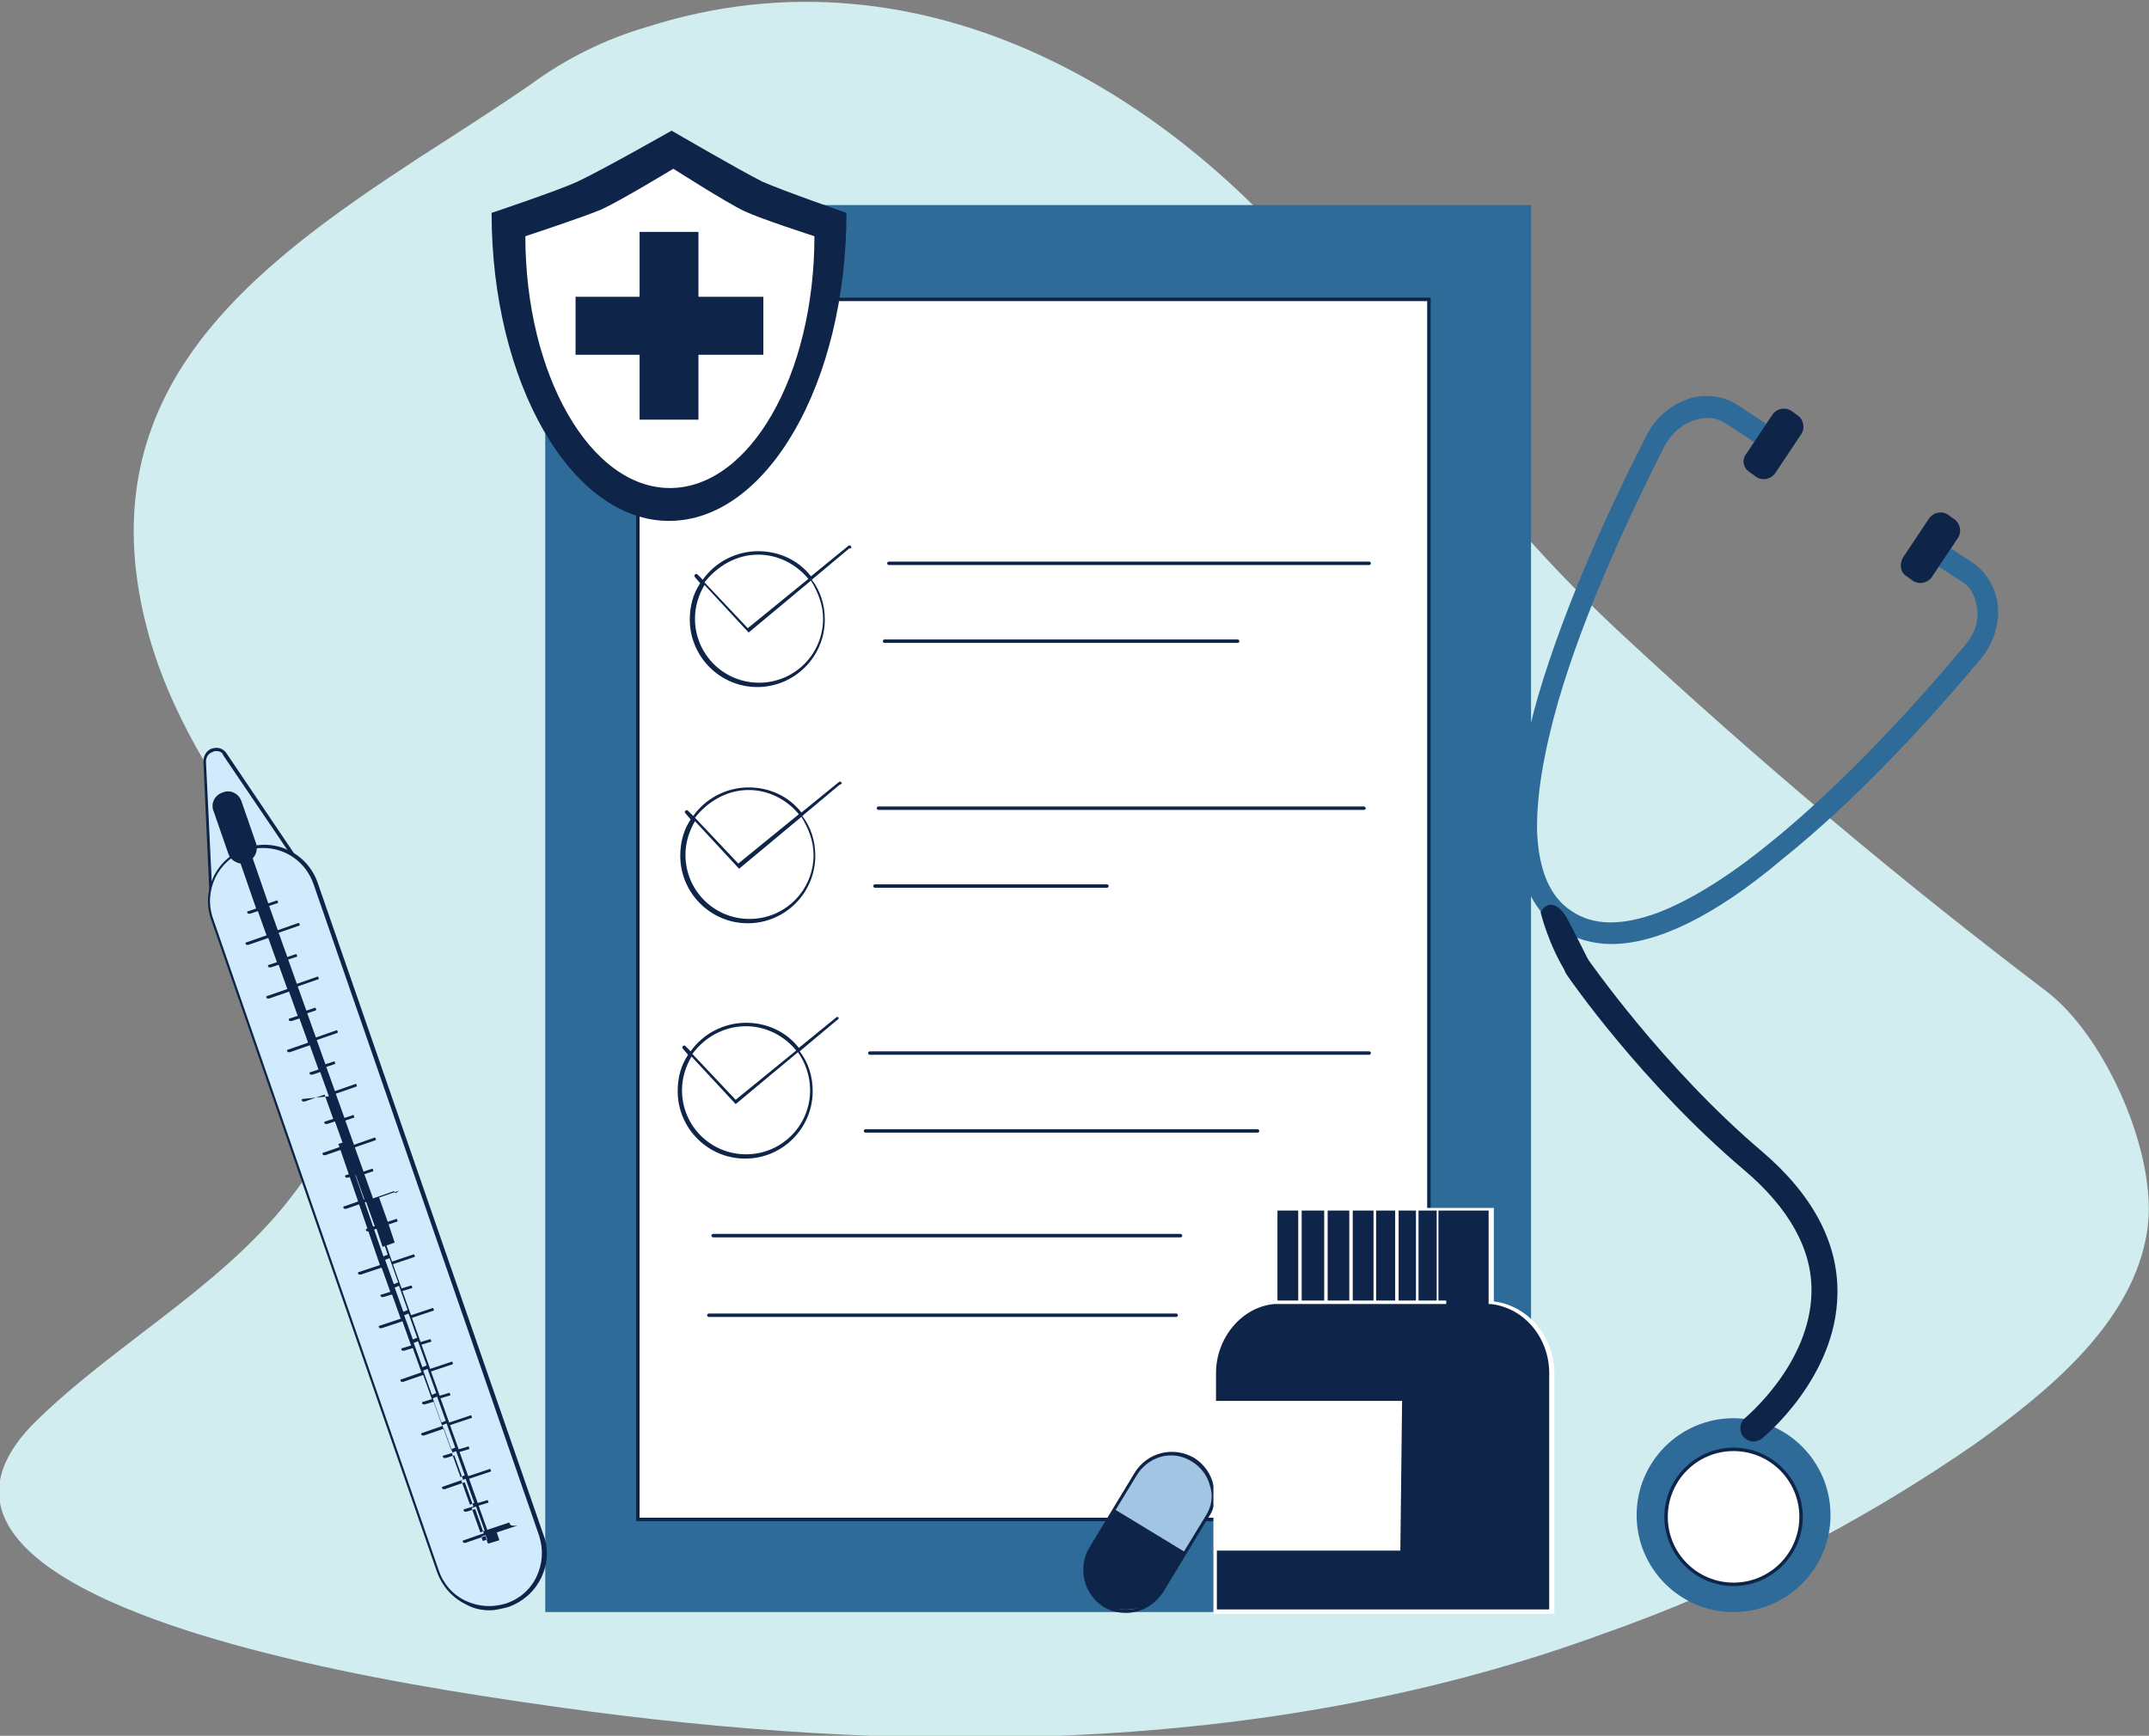 <?xml version="1.0" encoding="utf-8"?>
<!-- Generator: Adobe Illustrator 22.1.0, SVG Export Plug-In . SVG Version: 6.00 Build 0)  -->
<svg version="1.1" id="pain_releafe" xmlns="http://www.w3.org/2000/svg" xmlns:xlink="http://www.w3.org/1999/xlink" x="0px"
	 y="0px" viewBox="0 0 248.3 200.6" style="enable-background:new 0 0 248.3 200.6;" xml:space="preserve">
<rect x="0" y="0" width="248.3" height="200.6" fill="#808080" stroke="none"/>
<style type="text/css">
	.st0{fill:#D1EDF0;}
	.st1{fill:#2E6B99;}
	.st2{fill:#0E2549;}
	.st3{fill:#FFFFFF;}
	.st4{fill:#D2EBFC;}
	.st5{fill:#A1C5E2;}
</style>
<path id="background" class="st0" d="M48.3,18.3C28.9,31,10,45.2,16.9,72.3c2.5,9.9,8.2,18.8,14.3,26.9c8.7,11.5,12.4,24.9,3.8,37.3
	c-8,11.5-20.8,18-30.7,27.6c-17.1,16.6,20.2,25.5,30.8,28c10.9,2.5,22,4.2,33.1,5.7c38.9,5.1,79.6,4.7,116.8-8.9
	c15.4-5.4,29.9-12.8,43.3-22.1c8.2-5.9,18.2-13.9,19.8-24.6c1.3-8.5-4.7-22.3-11.6-27.6c-17-12.9-33.4-26.7-49-41.2
	c-12.4-11.5-22-24.1-32.1-37.5c-18.5-24.8-48.6-43-80.6-32.8C70,4.5,65.5,6.7,61.4,9.7C57.2,12.6,52.8,15.4,48.3,18.3z"/>
<g>
	<g>
		<path class="st1" d="M186.2,109.1c-2.2,0-4.2-0.6-5.9-1.7c-5.8-3.8-6.6-12.9-2.6-26.9c3.2-10.9,8.6-22.5,12.6-30.3
			c1.1-2.1,3-3.6,5.1-4.2c1.9-0.5,3.9-0.2,5.5,0.9l3.2,2.1l-1.4,2.1l-3.2-2.1c-1-0.7-2.3-0.9-3.5-0.5c-1.5,0.4-2.8,1.5-3.6,2.9
			c-3.9,7.7-9.3,19.1-12.4,29.8c-1.7,6-2.5,11-2.4,15c0.2,4.4,1.5,7.5,4,9.1c2.5,1.7,5.8,1.7,9.9,0.2c3.7-1.4,8.1-4.1,12.9-8
			c8.7-7,17.2-16.4,22.7-23c1.1-1.3,1.6-2.9,1.3-4.4c-0.2-1.3-0.8-2.4-1.9-3l-2.8-1.8l1.4-2.1l2.8,1.8c1.6,1.1,2.6,2.8,2.9,4.7
			c0.3,2.2-0.4,4.6-1.9,6.4c-5.6,6.7-14.2,16.2-23.1,23.3C198.1,105.9,191.4,109.1,186.2,109.1z"/>
		<path class="st2" d="M220.3,66.6l0.7,0.5c0.7,0.5,1.7,0.3,2.2-0.4l3-4.5c0.5-0.7,0.3-1.7-0.4-2.2l-0.7-0.5
			c-0.7-0.5-1.7-0.3-2.2,0.4l-3,4.5C219.4,65.2,219.6,66.2,220.3,66.6z"/>
		<path class="st2" d="M202.2,54.6l0.7,0.5c0.7,0.5,1.7,0.3,2.2-0.4l3-4.5c0.5-0.7,0.3-1.7-0.4-2.2l-0.7-0.5
			c-0.7-0.5-1.7-0.3-2.2,0.4l-3,4.5C201.2,53.1,201.4,54.1,202.2,54.6z"/>
		<circle class="st1" cx="200.3" cy="175.1" r="11.2"/>
		
			<ellipse transform="matrix(0.987 -0.16 0.16 0.987 -25.494 34.344)" class="st3" cx="200.3" cy="175.3" rx="7.8" ry="7.8"/>
		<path class="st2" d="M200.3,183.3c-4.4,0-8-3.6-8-8s3.6-8,8-8s8,3.6,8,8S204.7,183.3,200.3,183.3z M200.3,167.7
			c-4.2,0-7.6,3.4-7.6,7.6c0,4.2,3.4,7.6,7.6,7.6c4.2,0,7.6-3.4,7.6-7.6C207.9,171.1,204.5,167.7,200.3,167.7z"/>
		<g>
			<path class="st2" d="M202.6,166.6c-0.4,0-0.9-0.2-1.2-0.6c-0.5-0.6-0.4-1.6,0.2-2.1c0.1-0.1,7.6-6.3,7.7-14.6
				c0.1-4.9-2.6-9.7-7.8-14.1c-11.7-9.9-20.2-22.1-20.5-22.6c-0.5-0.7-0.3-1.6,0.4-2.1c0.7-0.5,1.6-0.3,2.1,0.4
				c0.1,0.1,8.6,12.4,20,22.1c5.9,5,8.9,10.6,8.8,16.5c-0.1,9.7-8.5,16.6-8.9,16.9C203.3,166.4,202.9,166.6,202.6,166.6z"/>
			<path class="st2" d="M178,105.4c0,0,0.9,3.9,3.2,7.4s2.3-1.9,2.3-1.9s-1.8-3.6-2.3-4.5C180.8,105.5,179.3,103.4,178,105.4z"/>
		</g>
	</g>
	<g>
		<rect x="63" y="23.7" class="st1" width="113.9" height="162.6"/>
		<rect x="73.7" y="34.6" class="st3" width="91.4" height="141"/>
		<path class="st2" d="M165.4,175.8H73.5V34.4h91.8V175.8z M73.9,175.4h91V34.8h-91V175.4z"/>
		<path class="st2" d="M98.3,63.1c-0.1-0.1-0.2-0.1-0.3,0l-4.3,3.5c-1.4-1.8-3.6-2.9-6.1-2.9c-2.6,0-5,1.3-6.4,3.3l-0.6-0.6
			c-0.1-0.1-0.2-0.1-0.3,0c-0.1,0.1-0.1,0.2,0,0.3l0.6,0.7c-0.8,1.2-1.2,2.6-1.2,4.2c0,4.3,3.5,7.8,7.8,7.8c4.3,0,7.8-3.5,7.8-7.8
			c0-1.7-0.5-3.3-1.5-4.6l4.3-3.6C98.4,63.4,98.4,63.2,98.3,63.1z M87.6,64.1c2.3,0,4.4,1.1,5.8,2.8l-7,5.7l-5-5.3
			C82.9,65.4,85.1,64.1,87.6,64.1z M95.1,71.5c0,4.1-3.3,7.4-7.4,7.4c-4.1,0-7.4-3.3-7.4-7.4c0-1.4,0.4-2.7,1.1-3.9l5.1,5.5l7.2-6
			C94.5,68.4,95.1,69.9,95.1,71.5z"/>
		<path class="st2" d="M97.2,90.4c-0.1-0.1-0.2-0.1-0.3,0l-4.3,3.5C91.2,92.1,89,91,86.5,91c-2.6,0-5,1.3-6.4,3.3l-0.6-0.6
			c-0.1-0.1-0.2-0.1-0.3,0c-0.1,0.1-0.1,0.2,0,0.3l0.6,0.7c-0.8,1.2-1.2,2.6-1.2,4.2c0,4.3,3.5,7.8,7.8,7.8c4.3,0,7.8-3.5,7.8-7.8
			c0-1.7-0.5-3.3-1.5-4.6l4.3-3.6C97.3,90.6,97.3,90.5,97.2,90.4z M86.5,91.3c2.3,0,4.4,1.1,5.8,2.8l-7,5.7l-5-5.3
			C81.8,92.6,84,91.3,86.5,91.3z M94,98.8c0,4.1-3.3,7.4-7.4,7.4c-4.1,0-7.4-3.3-7.4-7.4c0-1.4,0.4-2.7,1.1-3.9l5.1,5.5l7.2-6
			C93.4,95.7,94,97.2,94,98.8z"/>
		<path class="st2" d="M96.9,117.6c-0.1-0.1-0.2-0.1-0.3,0l-4.3,3.5c-1.4-1.8-3.6-2.9-6.1-2.9c-2.6,0-5,1.3-6.4,3.3l-0.6-0.6
			c-0.1-0.1-0.2-0.1-0.3,0c-0.1,0.1-0.1,0.2,0,0.3l0.6,0.7c-0.8,1.2-1.2,2.6-1.2,4.2c0,4.3,3.5,7.8,7.8,7.8c4.3,0,7.8-3.5,7.8-7.8
			c0-1.7-0.5-3.3-1.5-4.6l4.3-3.6C96.9,117.8,96.9,117.7,96.9,117.6z M86.2,118.6c2.3,0,4.4,1.1,5.8,2.8l-7,5.7l-5-5.3
			C81.4,119.9,83.6,118.6,86.2,118.6z M93.6,126c0,4.1-3.3,7.4-7.4,7.4c-4.1,0-7.4-3.3-7.4-7.4c0-1.4,0.4-2.7,1.1-3.9l5.1,5.5l7.2-6
			C93.1,122.9,93.6,124.4,93.6,126z"/>
		<path class="st2" d="M158.2,65.3h-55.5c-0.1,0-0.2-0.1-0.2-0.2s0.1-0.2,0.2-0.2h55.5c0.1,0,0.2,0.1,0.2,0.2S158.3,65.3,158.2,65.3
			z"/>
		<path class="st2" d="M143,74.3h-40.8c-0.1,0-0.2-0.1-0.2-0.2s0.1-0.2,0.2-0.2H143c0.1,0,0.2,0.1,0.2,0.2S143.1,74.3,143,74.3z"/>
		<path class="st2" d="M157.6,93.6h-56.1c-0.1,0-0.2-0.1-0.2-0.2c0-0.1,0.1-0.2,0.2-0.2h56.1c0.1,0,0.2,0.1,0.2,0.2
			C157.8,93.5,157.7,93.6,157.6,93.6z"/>
		<path class="st2" d="M127.9,102.6h-26.8c-0.1,0-0.2-0.1-0.2-0.2c0-0.1,0.1-0.2,0.2-0.2h26.8c0.1,0,0.2,0.1,0.2,0.2
			C128.1,102.5,128,102.6,127.9,102.6z"/>
		<path class="st2" d="M158.2,121.9h-57.7c-0.1,0-0.2-0.1-0.2-0.2c0-0.1,0.1-0.2,0.2-0.2h57.7c0.1,0,0.2,0.1,0.2,0.2
			C158.4,121.8,158.3,121.9,158.2,121.9z"/>
		<path class="st2" d="M145.3,130.9H100c-0.1,0-0.2-0.1-0.2-0.2c0-0.1,0.1-0.2,0.2-0.2h45.3c0.1,0,0.2,0.1,0.2,0.2
			C145.5,130.8,145.4,130.9,145.3,130.9z"/>
		<path class="st2" d="M136.4,143h-54c-0.1,0-0.2-0.1-0.2-0.2c0-0.1,0.1-0.2,0.2-0.2h54c0.1,0,0.2,0.1,0.2,0.2
			C136.6,142.9,136.5,143,136.4,143z"/>
		<path class="st2" d="M135.9,152.2h-54c-0.1,0-0.2-0.1-0.2-0.2s0.1-0.2,0.2-0.2h54c0.1,0,0.2,0.1,0.2,0.2S136,152.2,135.9,152.2z"
			/>
		<path class="st2" d="M97.8,24.6c0,19.7-9.2,35.6-20.5,35.6s-20.5-16-20.5-35.6c0,0,7.5-2.5,9.9-3.6c2.8-1.3,10.9-5.9,10.9-5.9
			s7.9,4.6,10.5,5.9C90.6,22.1,97.8,24.6,97.8,24.6z"/>
		<path class="st3" d="M94.1,27.3c0,16.1-7.5,29.1-16.7,29.1c-9.2,0-16.7-13.1-16.7-29.1c0,0,6.7-2.2,8.8-3.1c2.2-1,8.3-4.7,8.3-4.7
			s6.1,3.9,8.2,4.9C87.9,25.3,94.1,27.3,94.1,27.3z"/>
		<polygon class="st2" points="88.2,34.3 80.7,34.3 80.7,26.8 73.9,26.8 73.9,34.3 66.5,34.3 66.5,41 73.9,41 73.9,48.5 80.7,48.5 
			80.7,41 88.2,41 		"/>
	</g>
	<g>
		<path class="st4" d="M23.7,88l0.8,15l10-3.5l-8.4-12.3C25.3,86.1,23.6,86.7,23.7,88z"/>
		<path class="st2" d="M24.2,103.3L23.5,88c0-0.7,0.4-1.3,1-1.5c0.7-0.2,1.3,0,1.7,0.6l8.5,12.6L24.2,103.3z M25,86.8
			c-0.1,0-0.3,0-0.4,0.1c-0.4,0.1-0.8,0.5-0.8,1.1l0.7,14.7l9.5-3.3l-8.2-12.1C25.7,86.9,25.3,86.8,25,86.8z"/>
		<path class="st4" d="M58.6,185.5L58.6,185.5c-3.3,1.1-6.9-0.6-8-3.9l-26.1-75.4c-1.1-3.3,0.6-6.9,3.9-8l0,0c3.3-1.1,6.9,0.6,8,3.9
			l26.1,75.4C63.7,180.8,61.9,184.4,58.6,185.5z"/>
		<path class="st2" d="M56.6,186.1c-1,0-1.9-0.2-2.8-0.7c-1.6-0.8-2.7-2.1-3.3-3.7l-26.1-75.4c-1.2-3.4,0.6-7.1,4-8.3
			c3.4-1.2,7.1,0.6,8.3,4l26.1,75.4c0.6,1.6,0.5,3.4-0.3,5c-0.8,1.6-2.1,2.7-3.7,3.3l0,0C58,185.9,57.3,186.1,56.6,186.1z M30.4,98
			c-0.7,0-1.3,0.1-2,0.3c-3.2,1.1-4.9,4.6-3.8,7.8l26.1,75.4c0.5,1.5,1.6,2.8,3.1,3.5c1.5,0.7,3.1,0.8,4.7,0.3l0,0
			c1.5-0.5,2.8-1.6,3.5-3.1c0.7-1.5,0.8-3.1,0.3-4.7l-26.1-75.4C35.3,99.6,33,98,30.4,98z"/>
		<path class="st2" d="M45.6,137.8c0-0.1-0.1-0.2-0.2-0.1l-2.3,0.8l-1-2.8l0.9-0.3c0.1,0,0.2-0.1,0.1-0.2c0-0.1-0.1-0.2-0.2-0.1
			l-0.9,0.3l-1-2.8l2.3-0.8c0.1,0,0.2-0.1,0.1-0.2c0-0.1-0.1-0.2-0.2-0.1l-2.3,0.8l-1-2.8l0.9-0.3c0.1,0,0.2-0.1,0.1-0.2
			c0-0.1-0.1-0.2-0.2-0.1l-0.9,0.3l-1-2.8l2.3-0.8c0.1,0,0.2-0.1,0.1-0.2c0-0.1-0.1-0.2-0.2-0.1l-2.3,0.8l-1-2.8l0.9-0.3
			c0.1,0,0.2-0.1,0.1-0.2c0-0.1-0.1-0.2-0.2-0.1l-0.9,0.3l-1-2.8l2.3-0.8c0.1,0,0.2-0.1,0.1-0.2c0-0.1-0.1-0.2-0.2-0.1l-2.3,0.8
			l-1-2.8l0.9-0.3c0.1,0,0.2-0.1,0.1-0.2c0-0.1-0.1-0.2-0.2-0.1l-0.9,0.3l-1-2.8l2.3-0.8c0.1,0,0.2-0.1,0.1-0.2
			c0-0.1-0.1-0.2-0.2-0.1l-2.3,0.8l-1-2.8l0.9-0.3c0.1,0,0.2-0.1,0.1-0.2c0-0.1-0.1-0.2-0.2-0.1l-0.9,0.3l-1-2.8l2.3-0.8
			c0.1,0,0.2-0.1,0.1-0.2c0-0.1-0.1-0.2-0.2-0.1l-2.3,0.8l-1-2.8l0.9-0.3c0.1,0,0.2-0.1,0.1-0.2c0-0.1-0.1-0.2-0.2-0.1l-0.9,0.3
			l-1.8-5.2c0.4-0.4,0.6-1.1,0.4-1.7l-1.7-4.9c-0.3-0.9-1.3-1.4-2.2-1l0,0c-0.9,0.3-1.4,1.3-1,2.2l1.7,4.9c0.2,0.6,0.8,1,1.4,1.1
			l1.8,5.2l-0.9,0.3c-0.1,0-0.2,0.1-0.1,0.2c0,0.1,0.1,0.1,0.2,0.1c0,0,0,0,0.1,0l0.9-0.3l1,2.8l-2.3,0.8c-0.1,0-0.2,0.1-0.1,0.2
			c0,0.1,0.1,0.1,0.2,0.1c0,0,0,0,0.1,0l2.3-0.8l1,2.8l-0.9,0.3c-0.1,0-0.2,0.1-0.1,0.2c0,0.1,0.1,0.1,0.2,0.1c0,0,0,0,0.1,0
			l0.9-0.3l1,2.8l-2.3,0.8c-0.1,0-0.2,0.1-0.1,0.2c0,0.1,0.1,0.1,0.2,0.1c0,0,0,0,0.1,0l2.3-0.8l1,2.8l-0.9,0.3
			c-0.1,0-0.2,0.1-0.1,0.2c0,0.1,0.1,0.1,0.2,0.1c0,0,0,0,0.1,0l0.9-0.3l1,2.8l-2.3,0.8c-0.1,0-0.2,0.1-0.1,0.2
			c0,0.1,0.1,0.1,0.2,0.1c0,0,0,0,0.1,0l2.3-0.8l1,2.8l-0.9,0.3c-0.1,0-0.2,0.1-0.1,0.2c0,0.1,0.1,0.1,0.2,0.1c0,0,0,0,0.1,0
			l0.9-0.3l1,2.8L35,127c-0.1,0-0.2,0.1-0.1,0.2c0,0.1,0.1,0.1,0.2,0.1c0,0,0,0,0.1,0l2.3-0.8l1,2.8l-0.9,0.3
			c-0.1,0-0.2,0.1-0.1,0.2c0,0.1,0.1,0.1,0.2,0.1c0,0,0,0,0.1,0l0.9-0.3l1,2.8l-2.3,0.8c-0.1,0-0.2,0.1-0.1,0.2
			c0,0.1,0.1,0.1,0.2,0.1c0,0,0,0,0.1,0l2.3-0.8l1,2.8l-0.9,0.3c-0.1,0-0.2,0.1-0.1,0.2c0,0.1,0.1,0.1,0.2,0.1c0,0,0,0,0.1,0
			l0.9-0.3l1,2.8l-2.3,0.8c-0.1,0-0.2,0.1-0.1,0.2c0,0.1,0.1,0.1,0.2,0.1c0,0,0,0,0.1,0l2.3-0.8l1,2.8l-0.9,0.3
			c-0.1,0-0.2,0.1-0.1,0.2c0,0.1,0.1,0.1,0.2,0.1c0,0,0,0,0.1,0l0.9-0.3l0.7,2.1l1.4-0.5l-0.7-2.1l0.9-0.3c0.1,0,0.2-0.1,0.1-0.2
			c0-0.1-0.1-0.2-0.2-0.1l-0.9,0.3l-1-2.8l2.3-0.8C45.6,138,45.7,137.9,45.6,137.8z"/>
		<path class="st2" d="M58.9,176.1c0-0.1-0.1-0.2-0.2-0.1l-2.4,0.8l-1-2.8l1-0.3c0.1,0,0.2-0.1,0.1-0.2c0-0.1-0.1-0.2-0.2-0.1
			l-1,0.3l-1-2.8l2.4-0.8c0.1,0,0.2-0.1,0.1-0.2c0-0.1-0.1-0.2-0.2-0.1l-2.4,0.8l-1-2.8l1-0.3c0.1,0,0.2-0.1,0.1-0.2
			c0-0.1-0.1-0.2-0.2-0.1l-1,0.3l-1-2.8l2.4-0.8c0.1,0,0.2-0.1,0.1-0.2c0-0.1-0.1-0.2-0.2-0.1l-2.4,0.8l-1-2.8l1-0.3
			c0.1,0,0.2-0.1,0.1-0.2c0-0.1-0.1-0.2-0.2-0.1l-1,0.3l-1-2.8l2.4-0.8c0.1,0,0.2-0.1,0.1-0.2c0-0.1-0.1-0.2-0.2-0.1l-2.4,0.8
			l-1-2.8l1-0.3c0.1,0,0.2-0.1,0.1-0.2c0-0.1-0.1-0.2-0.2-0.1l-1,0.3l-1-2.8l2.4-0.8c0.1,0,0.2-0.1,0.1-0.2c0-0.1-0.1-0.2-0.2-0.1
			l-2.4,0.8l-1-2.8l1-0.3c0.1,0,0.2-0.1,0.1-0.2c0-0.1-0.1-0.2-0.2-0.1l-1,0.3l-1-2.8l2.4-0.8c0.1,0,0.2-0.1,0.1-0.2
			c0-0.1-0.1-0.2-0.2-0.1l-2.4,0.8l-4.8-13.8l-0.1-0.2l-1.3,0.4l4.8,14l-2.4,0.8c-0.1,0-0.2,0.1-0.1,0.2c0,0.1,0.1,0.1,0.2,0.1
			c0,0,0,0,0.1,0l2.4-0.8l1,2.8l-1,0.3c-0.1,0-0.2,0.1-0.1,0.2c0,0.1,0.1,0.1,0.2,0.1c0,0,0,0,0.1,0l1-0.3l1,2.8l-2.4,0.8
			c-0.1,0-0.2,0.1-0.1,0.2c0,0.1,0.1,0.1,0.2,0.1c0,0,0,0,0.1,0l2.4-0.8l1,2.8l-1,0.3c-0.1,0-0.2,0.1-0.1,0.2c0,0.1,0.1,0.1,0.2,0.1
			c0,0,0,0,0.1,0l1-0.3l1,2.8l-2.3,0.8c-0.1,0-0.2,0.1-0.1,0.2c0,0.1,0.1,0.1,0.2,0.1c0,0,0,0,0.1,0l2.3-0.8l1,2.8l-1,0.3
			c-0.1,0-0.2,0.1-0.1,0.2c0,0.1,0.1,0.1,0.2,0.1c0,0,0,0,0.1,0l1-0.3l1,2.8l-2.3,0.8c-0.1,0-0.2,0.1-0.1,0.2c0,0.1,0.1,0.1,0.2,0.1
			c0,0,0,0,0.1,0l2.3-0.8l1,2.8l-1,0.3c-0.1,0-0.2,0.1-0.1,0.2c0,0.1,0.1,0.1,0.2,0.1c0,0,0,0,0.1,0l1-0.3l1,2.8l-2.3,0.8
			c-0.1,0-0.2,0.1-0.1,0.2c0,0.1,0.1,0.1,0.2,0.1c0,0,0,0,0.1,0l2.3-0.8l1,2.8l-1,0.3c-0.1,0-0.2,0.1-0.1,0.2c0,0.1,0.1,0.1,0.2,0.1
			c0,0,0,0,0.1,0l1-0.3l1,2.8l-2.3,0.8c-0.1,0-0.2,0.1-0.1,0.2c0,0.1,0.1,0.1,0.2,0.1c0,0,0,0,0.1,0l2.3-0.8l0.2,0.7l0.1,0.2
			l1.3-0.4l-0.3-0.9l2.4-0.8C58.9,176.4,59,176.2,58.9,176.1z M39.6,131.6l0.5-0.2l4.7,13.6l-0.5,0.2L39.6,131.6z M44.5,145.6
			l0.5-0.2l1,2.8l-0.5,0.2L44.5,145.6z M45.6,148.8l0.5-0.2l1,2.8l-0.5,0.2L45.6,148.8z M46.7,152l0.5-0.2l1,2.8l-0.5,0.2L46.7,152z
			 M47.8,155.2l0.5-0.2l1,2.8l-0.5,0.2L47.8,155.2z M48.9,158.4l0.5-0.2l1,2.8l-0.5,0.2L48.9,158.4z M50,161.6l0.5-0.2l1,2.8
			l-0.5,0.2L50,161.6z M51.1,164.7l0.5-0.2l1,2.8l-0.5,0.2L51.1,164.7z M52.2,167.9l0.5-0.2l1,2.8l-0.5,0.2L52.2,167.9z M53.3,171.1
			l0.5-0.2l1,2.8l-0.5,0.2L53.3,171.1z M54.5,174.3l0.5-0.2l1,2.8l-0.5,0.2L54.5,174.3z M56.3,177.9l-0.5,0.2l-0.2-0.5l0.5-0.2
			L56.3,177.9z"/>
	</g>
	<g>
		<path class="st5" d="M127.7,185.5L127.7,185.5c-2.3-1.4-3-4.3-1.6-6.6l5.2-8.6c1.4-2.3,4.3-3,6.6-1.6l0,0c2.3,1.4,3,4.3,1.6,6.6
			l-5.2,8.6C132.9,186.2,129.9,186.9,127.7,185.5z"/>
		<path class="st2" d="M140.2,171.6c-0.3-1.3-1.1-2.4-2.2-3.1c-2.4-1.4-5.4-0.7-6.9,1.7l-5.2,8.6c-0.7,1.1-0.9,2.5-0.6,3.8
			c0.3,1.3,1.1,2.4,2.2,3.1c0.8,0.5,1.7,0.7,2.6,0.7c1.7,0,3.3-0.9,4.3-2.4l5.2-8.6C140.4,174.3,140.6,172.9,140.2,171.6z
			 M134.1,183.8c-1.3,2.2-4.2,2.9-6.3,1.5c-1-0.6-1.8-1.6-2.1-2.8c-0.3-1.2-0.1-2.4,0.5-3.5l2.5-4.1l7.9,4.8L134.1,183.8z
			 M139.3,175.2l-2.5,4.1l-7.9-4.8l2.5-4.1c0.9-1.4,2.4-2.2,3.9-2.2c0.8,0,1.6,0.2,2.4,0.7c1,0.6,1.8,1.6,2.1,2.8
			C140.2,172.9,140,174.1,139.3,175.2z"/>
		<path class="st2" d="M134.8,183c0,0-1.3,2.5-2.9,2.8c-1.6,0.3-3.9,0.7-5.8-2c-1.9-2.7,0.7-6.1,0.7-6.1l2-3.2l8.2,5L134.8,183z"/>
	</g>
	<g>
		<path class="st2" d="M147.4,150.5v-10.8h25v10.8c3.9,0.4,7,3.9,7,8.2v27.5h-39v-27.5C140.4,154.5,143.5,150.9,147.4,150.5z"/>
		<polygon class="st3" points="140.4,179.1 161.7,179.1 161.9,162.1 140.4,162.1 		"/>
		<path class="st3" d="M179.6,158.8c0-4.3-3-7.9-7-8.4v-10.8h-25.4v10.8c-3.9,0.5-7,4.1-7,8.4v27.7h39.4 M163.9,139.9h2.1v10.4h-2.1
			V139.9z M161.6,139.9h2v10.4h-2V139.9z M159,139.9h2.2v10.4H159V139.9z M156.3,139.9h2.4v10.4h-2.4V139.9z M153.4,139.9h2.5v10.4
			h-2.5V139.9z M150.4,139.9h2.6v10.4h-2.6V139.9z M147.6,139.9h2.4v10.4h-2.4V139.9z M140.6,162.3h21.1l-0.2,16.6h-20.8V162.3z
			 M179.2,186h-38.6v-6.8h21.2l0.2-17.3h-21.5v-3.2c0-4.1,3-7.7,6.8-8h19.8v-0.4h-0.9v-10.4h5.8v10.8l0.2,0c3.9,0.4,6.8,3.9,6.8,8
			V186z"/>
	</g>
</g>
</svg>
